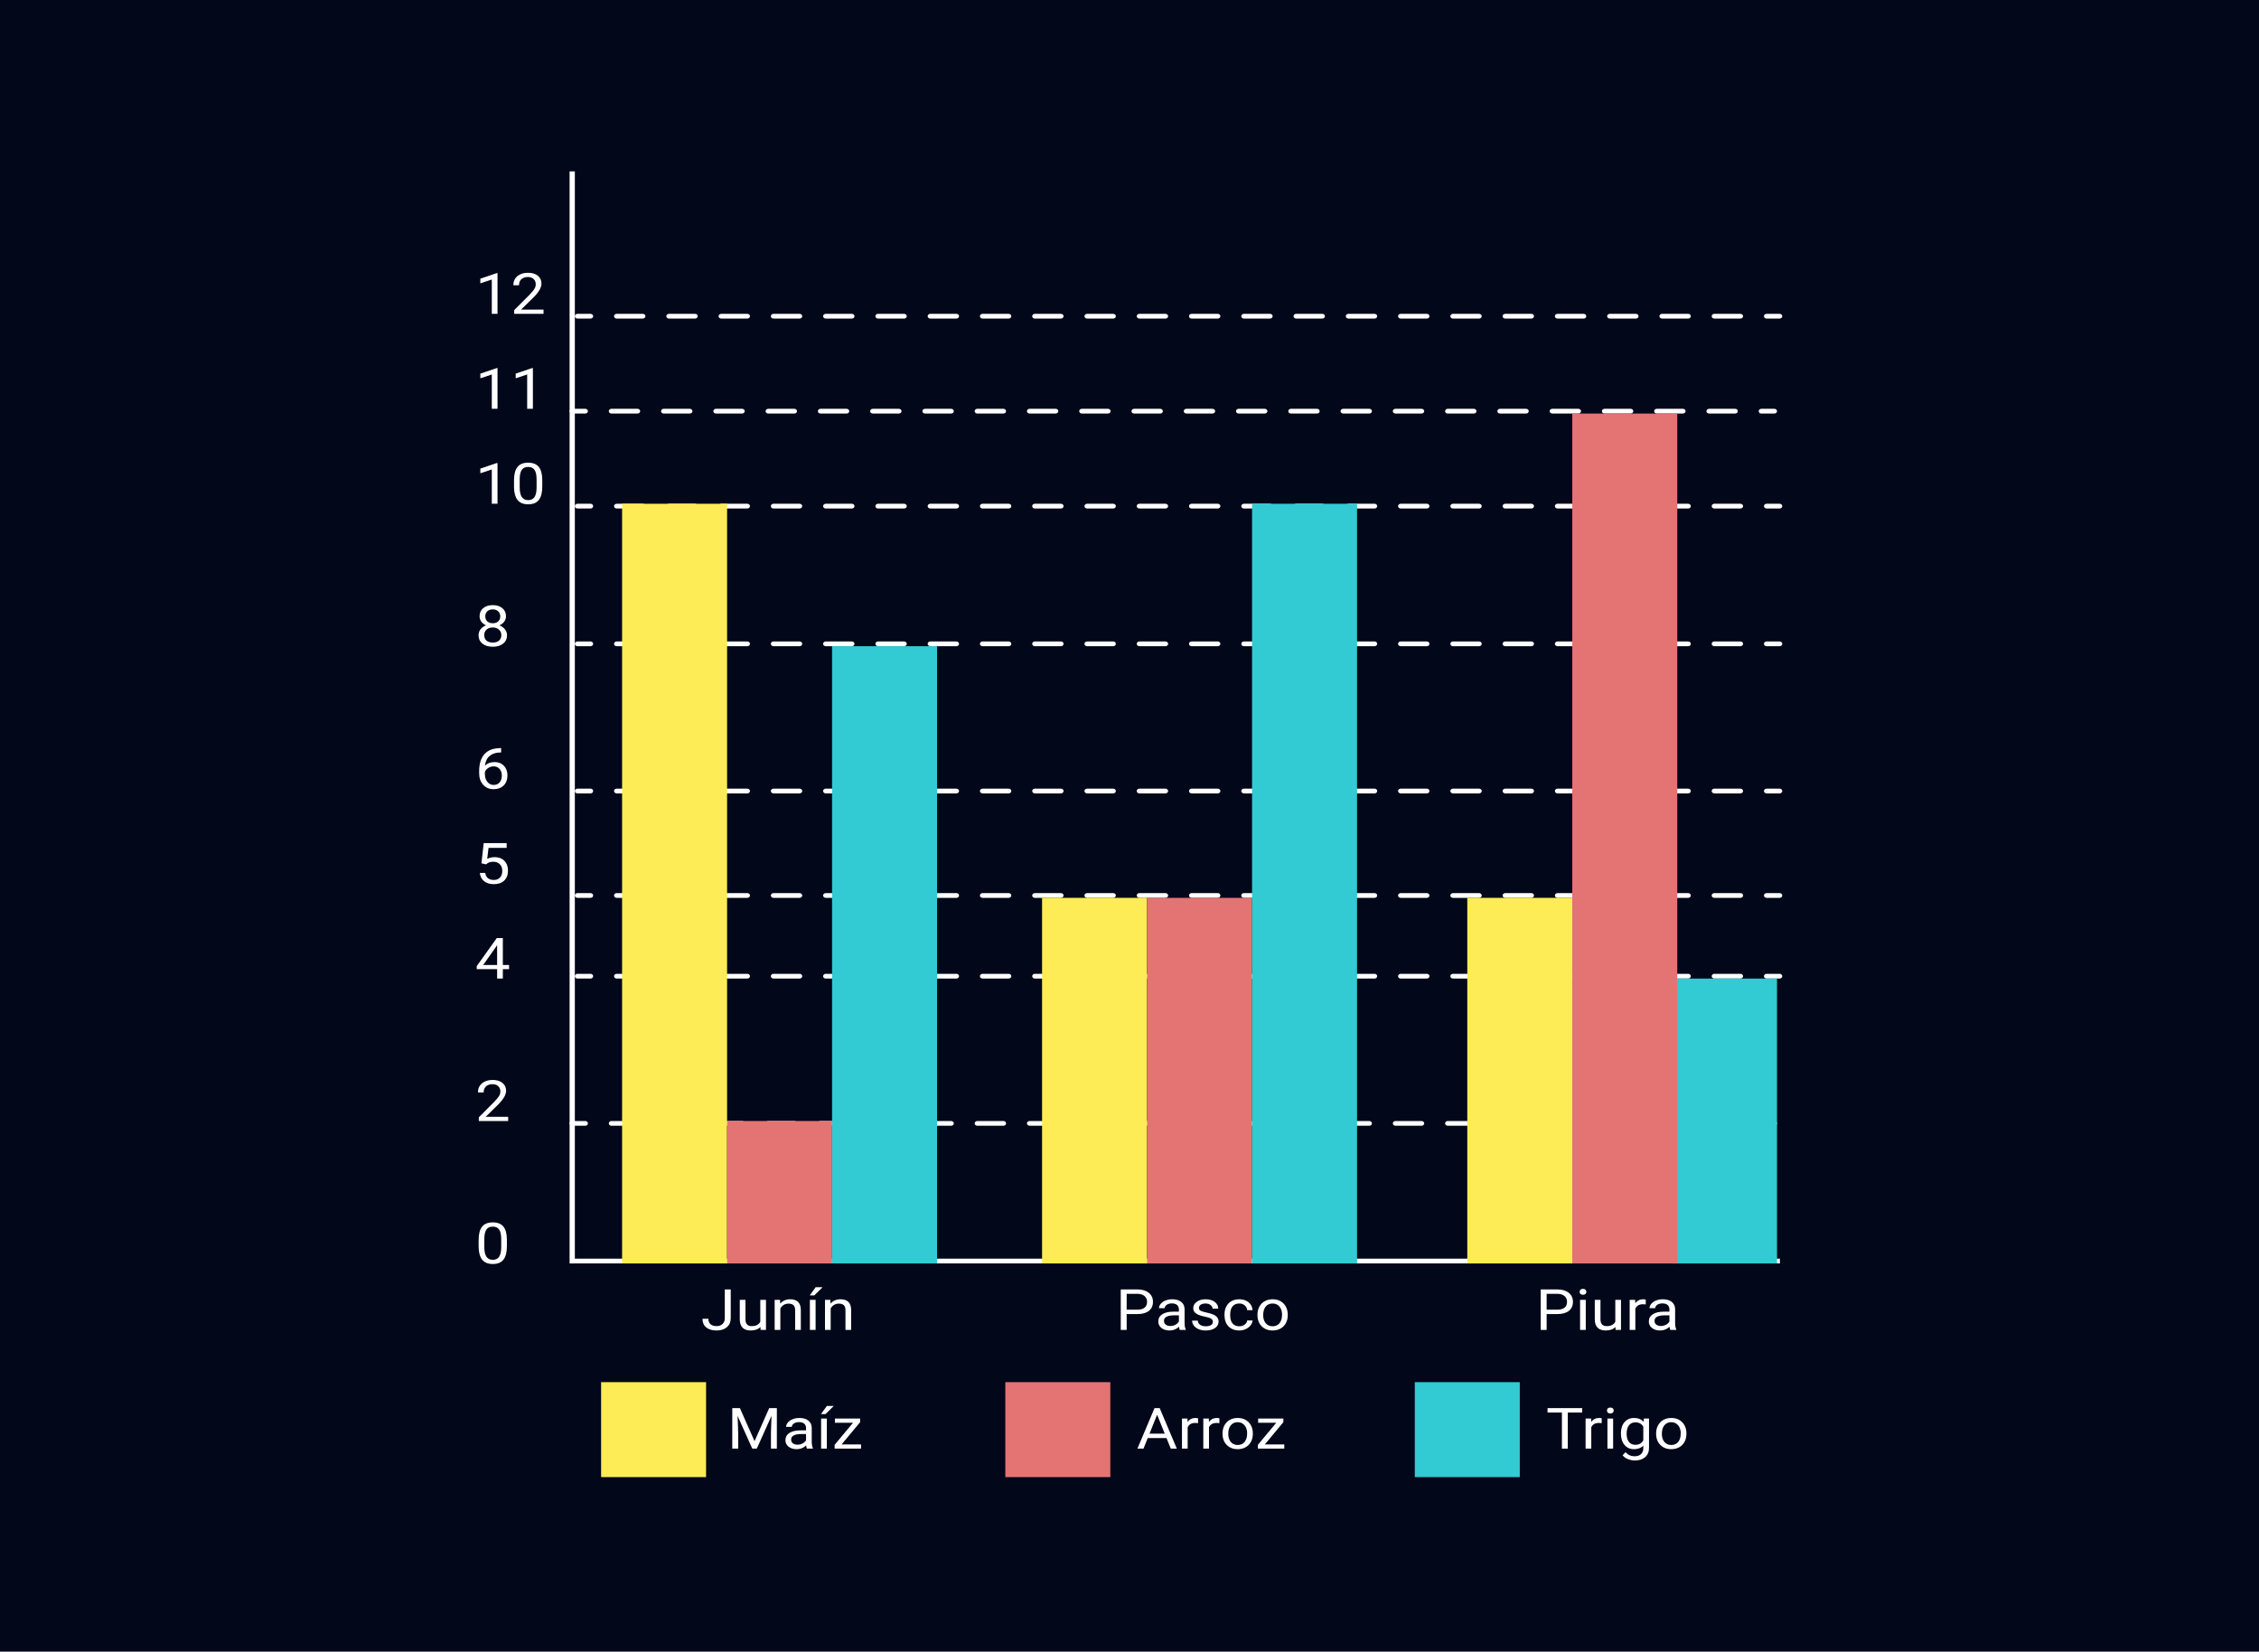 <svg viewBox="0 0 725 530" fill="none" xmlns="http://www.w3.org/2000/svg">
<g id="1252012">
<rect width="725" height="530" fill="#02071A"/>
<g id="01252012">
<path id="Union" fill-rule="evenodd" clip-rule="evenodd" d="M184.489 403.9V55H182.804V405.436H184.489V405.424H571.234V403.9H184.489Z" fill="white"/>
<path id="0" d="M162.684 399.892C162.684 401.827 162.319 403.264 161.589 404.204C160.858 405.145 159.716 405.615 158.163 405.615C156.629 405.615 155.494 405.157 154.757 404.24C154.02 403.318 153.638 401.943 153.612 400.116V397.91C153.612 396 153.977 394.58 154.708 393.652C155.438 392.724 156.583 392.259 158.143 392.259C159.69 392.259 160.828 392.709 161.559 393.607C162.289 394.5 162.665 395.881 162.684 397.75V399.892ZM160.858 397.634C160.858 396.235 160.641 395.217 160.206 394.58C159.772 393.938 159.084 393.616 158.143 393.616C157.209 393.616 156.527 393.935 156.1 394.572C155.672 395.208 155.451 396.187 155.438 397.509V400.151C155.438 401.556 155.662 402.594 156.11 403.267C156.564 403.934 157.248 404.267 158.163 404.267C159.065 404.267 159.733 403.951 160.167 403.321C160.608 402.69 160.838 401.696 160.858 400.339V397.634Z" fill="white"/>
<path id="2" d="M163.089 359.727H153.671V358.54L158.647 353.54C159.384 352.785 159.891 352.172 160.167 351.701C160.45 351.225 160.592 350.734 160.592 350.228C160.592 349.55 160.364 348.993 159.91 348.559C159.456 348.124 158.851 347.907 158.094 347.907C157.186 347.907 156.478 348.142 155.971 348.612C155.471 349.077 155.221 349.725 155.221 350.559H153.395C153.395 349.362 153.819 348.395 154.668 347.657C155.524 346.919 156.666 346.55 158.094 346.55C159.43 346.55 160.486 346.869 161.263 347.505C162.039 348.136 162.428 348.978 162.428 350.032C162.428 351.312 161.526 352.835 159.723 354.603L155.873 358.379H163.089V359.727Z" fill="white"/>
<g id="Jun&#195;&#173;n">
<path d="M232.615 413.769H234.52V422.973C234.52 424.217 234.106 425.19 233.276 425.892C232.454 426.595 231.355 426.946 229.979 426.946C228.551 426.946 227.439 426.615 226.642 425.955C225.846 425.294 225.448 424.369 225.448 423.178H227.343C227.343 423.922 227.567 424.503 228.015 424.919C228.469 425.336 229.124 425.544 229.979 425.544C230.762 425.544 231.394 425.321 231.875 424.875C232.362 424.428 232.608 423.803 232.615 423V413.769Z" fill="white"/>
<path d="M244.057 425.812C243.346 426.568 242.303 426.946 240.927 426.946C239.789 426.946 238.92 426.648 238.321 426.053C237.729 425.452 237.429 424.565 237.423 423.393V417.108H239.249V423.348C239.249 424.812 239.907 425.544 241.223 425.544C242.619 425.544 243.547 425.074 244.007 424.134V417.108H245.834V426.767H244.096L244.057 425.812Z" fill="white"/>
<path d="M250.345 417.108L250.404 418.322C251.221 417.393 252.287 416.929 253.603 416.929C255.86 416.929 256.999 418.081 257.019 420.384V426.767H255.192V420.375C255.186 419.679 255.008 419.164 254.659 418.831C254.317 418.497 253.781 418.331 253.05 418.331C252.458 418.331 251.938 418.474 251.49 418.759C251.043 419.045 250.694 419.42 250.444 419.884V426.767H248.618V417.108H250.345Z" fill="white"/>
<path d="M261.757 426.767H259.921V417.108H261.757V426.767ZM261.777 413.063H263.988L261.343 415.688H259.872L261.777 413.063Z" fill="white"/>
<path d="M266.496 417.108L266.555 418.322C267.371 417.393 268.437 416.929 269.754 416.929C272.011 416.929 273.15 418.081 273.169 420.384V426.767H271.343V420.375C271.337 419.679 271.159 419.164 270.81 418.831C270.468 418.497 269.931 418.331 269.201 418.331C268.609 418.331 268.089 418.474 267.641 418.759C267.194 419.045 266.845 419.42 266.595 419.884V426.767H264.768V417.108H266.496Z" fill="white"/>
</g>
<g id="Ma&#195;&#173;z">
<path d="M237.465 451.86L242.164 462.466L246.864 451.86H249.322V464.858H247.426V459.796L247.604 454.333L242.885 464.858H241.434L236.725 454.359L236.913 459.796V464.858H235.017V451.86H237.465Z" fill="white"/>
<path d="M258.977 464.858C258.871 464.668 258.786 464.329 258.72 463.84C257.871 464.638 256.857 465.037 255.679 465.037C254.626 465.037 253.761 464.769 253.083 464.233C252.412 463.692 252.076 463.007 252.076 462.18C252.076 461.174 252.497 460.394 253.34 459.841C254.189 459.281 255.38 459.002 256.913 459.002H258.69V458.243C258.69 457.666 258.499 457.207 258.118 456.868C257.736 456.523 257.173 456.35 256.43 456.35C255.778 456.35 255.232 456.499 254.791 456.797C254.35 457.094 254.129 457.454 254.129 457.877H252.293C252.293 457.395 252.481 456.931 252.856 456.484C253.238 456.032 253.751 455.675 254.396 455.413C255.048 455.151 255.762 455.02 256.538 455.02C257.769 455.02 258.733 455.3 259.431 455.859C260.128 456.413 260.49 457.178 260.517 458.154V462.6C260.517 463.486 260.642 464.192 260.892 464.715V464.858H258.977ZM255.946 463.599C256.518 463.599 257.061 463.466 257.575 463.198C258.088 462.93 258.46 462.582 258.69 462.153V460.171H257.259C255.021 460.171 253.902 460.763 253.902 461.948C253.902 462.466 254.093 462.87 254.475 463.162C254.857 463.454 255.347 463.599 255.946 463.599Z" fill="white"/>
<path d="M265.364 464.858H263.528V455.199H265.364V464.858ZM265.384 451.154H267.595L264.949 453.779H263.478L265.384 451.154Z" fill="white"/>
<path d="M270.093 463.51H276.342V464.858H267.861V463.644L273.755 456.565H267.95V455.199H276.045V456.368L270.093 463.51Z" fill="white"/>
</g>
<g id="Arroz">
<path d="M374.371 461.466H368.349L366.997 464.858H365.042L370.531 451.86H372.189L377.688 464.858H375.743L374.371 461.466ZM368.922 460.055H373.808L371.36 453.975L368.922 460.055Z" fill="white"/>
<path d="M384.5 456.681C384.223 456.639 383.924 456.618 383.601 456.618C382.404 456.618 381.591 457.079 381.163 458.002V464.858H379.337V455.199H381.114L381.143 456.315C381.742 455.452 382.591 455.02 383.69 455.02C384.046 455.02 384.316 455.062 384.5 455.145V456.681Z" fill="white"/>
<path d="M391.351 456.681C391.075 456.639 390.775 456.618 390.453 456.618C389.255 456.618 388.442 457.079 388.014 458.002V464.858H386.188V455.199H387.965L387.995 456.315C388.593 455.452 389.442 455.02 390.542 455.02C390.897 455.02 391.167 455.062 391.351 455.145V456.681Z" fill="white"/>
<path d="M392.358 459.939C392.358 458.993 392.562 458.142 392.97 457.386C393.385 456.63 393.957 456.047 394.688 455.636C395.425 455.225 396.264 455.02 397.205 455.02C398.66 455.02 399.834 455.475 400.73 456.386C401.631 457.297 402.082 458.508 402.082 460.019V460.135C402.082 461.076 401.881 461.921 401.48 462.671C401.085 463.415 400.516 463.995 399.772 464.412C399.035 464.828 398.186 465.037 397.225 465.037C395.777 465.037 394.602 464.581 393.701 463.671C392.806 462.76 392.358 461.555 392.358 460.055V459.939ZM394.194 460.135C394.194 461.207 394.467 462.067 395.014 462.716C395.566 463.364 396.304 463.689 397.225 463.689C398.153 463.689 398.89 463.361 399.436 462.707C399.983 462.046 400.256 461.123 400.256 459.939C400.256 458.88 399.976 458.023 399.417 457.368C398.864 456.707 398.127 456.377 397.205 456.377C396.304 456.377 395.576 456.701 395.023 457.35C394.471 457.999 394.194 458.927 394.194 460.135Z" fill="white"/>
<path d="M405.932 463.51H412.181V464.858H403.701V463.644L409.595 456.564H403.79V455.199H411.885V456.368L405.932 463.51Z" fill="white"/>
</g>
<g id="Trigo">
<path d="M507.782 453.27H503.162V464.858H501.277V453.27H496.666V451.86H507.782V453.27Z" fill="white"/>
<path d="M514.041 456.681C513.765 456.639 513.465 456.618 513.143 456.618C511.945 456.618 511.132 457.079 510.704 458.002V464.858H508.878V455.199H510.655L510.685 456.314C511.284 455.451 512.133 455.02 513.232 455.02C513.587 455.02 513.857 455.062 514.041 455.145V456.681Z" fill="white"/>
<path d="M517.714 464.858H515.887V455.199H517.714V464.858ZM515.739 452.636C515.739 452.369 515.828 452.142 516.006 451.958C516.19 451.773 516.46 451.681 516.815 451.681C517.171 451.681 517.44 451.773 517.625 451.958C517.809 452.142 517.901 452.369 517.901 452.636C517.901 452.904 517.809 453.127 517.625 453.306C517.44 453.484 517.171 453.574 516.815 453.574C516.46 453.574 516.19 453.484 516.006 453.306C515.828 453.127 515.739 452.904 515.739 452.636Z" fill="white"/>
<path d="M520.211 459.948C520.211 458.442 520.596 457.246 521.366 456.359C522.136 455.466 523.156 455.02 524.427 455.02C525.73 455.02 526.747 455.437 527.477 456.27L527.566 455.199H529.234V464.626C529.234 465.876 528.823 466.861 528 467.581C527.184 468.301 526.085 468.661 524.703 468.661C523.933 468.661 523.179 468.513 522.442 468.215C521.705 467.917 521.142 467.51 520.754 466.992L521.702 466.001C522.485 466.876 523.443 467.313 524.575 467.313C525.463 467.313 526.154 467.087 526.648 466.635C527.148 466.182 527.398 465.546 527.398 464.724V463.894C526.668 464.656 525.67 465.037 524.407 465.037C523.156 465.037 522.143 464.581 521.366 463.671C520.596 462.76 520.211 461.519 520.211 459.948ZM522.047 460.135C522.047 461.225 522.294 462.082 522.788 462.707C523.281 463.326 523.972 463.635 524.861 463.635C526.013 463.635 526.858 463.162 527.398 462.216V457.805C526.839 456.883 526 456.422 524.881 456.422C523.992 456.422 523.298 456.734 522.798 457.359C522.297 457.984 522.047 458.909 522.047 460.135Z" fill="white"/>
<path d="M531.515 459.939C531.515 458.993 531.719 458.142 532.127 457.386C532.541 456.63 533.114 456.047 533.845 455.636C534.582 455.225 535.421 455.02 536.362 455.02C537.816 455.02 538.991 455.475 539.886 456.386C540.788 457.297 541.239 458.508 541.239 460.019V460.135C541.239 461.076 541.038 461.921 540.636 462.671C540.242 463.415 539.672 463.995 538.929 464.412C538.192 464.828 537.343 465.037 536.382 465.037C534.934 465.037 533.759 464.581 532.857 463.671C531.962 462.76 531.515 461.555 531.515 460.055V459.939ZM533.351 460.135C533.351 461.207 533.624 462.067 534.17 462.716C534.723 463.364 535.46 463.689 536.382 463.689C537.31 463.689 538.047 463.361 538.593 462.707C539.139 462.046 539.412 461.123 539.412 459.939C539.412 458.88 539.133 458.023 538.573 457.368C538.02 456.707 537.283 456.377 536.362 456.377C535.46 456.377 534.733 456.701 534.18 457.35C533.627 457.999 533.351 458.927 533.351 460.135Z" fill="white"/>
</g>
<g id="Pasco">
<path d="M361.59 421.679V426.767H359.695V413.769H364.996C366.569 413.769 367.8 414.132 368.688 414.858C369.583 415.584 370.031 416.545 370.031 417.742C370.031 419.003 369.593 419.976 368.718 420.661C367.849 421.339 366.602 421.679 364.976 421.679H361.59ZM361.59 420.277H364.996C366.009 420.277 366.786 420.063 367.326 419.634C367.865 419.2 368.135 418.575 368.135 417.759C368.135 416.986 367.865 416.367 367.326 415.902C366.786 415.438 366.046 415.197 365.104 415.179H361.59V420.277Z" fill="white"/>
<path d="M378.639 426.767C378.534 426.577 378.448 426.238 378.382 425.75C377.533 426.547 376.52 426.946 375.342 426.946C374.289 426.946 373.423 426.678 372.745 426.142C372.074 425.601 371.739 424.916 371.739 424.089C371.739 423.083 372.16 422.303 373.002 421.75C373.851 421.191 375.042 420.911 376.576 420.911H378.353V420.152C378.353 419.575 378.162 419.116 377.78 418.777C377.398 418.432 376.836 418.259 376.092 418.259C375.441 418.259 374.894 418.408 374.453 418.706C374.012 419.003 373.792 419.363 373.792 419.786H371.956C371.956 419.304 372.143 418.84 372.518 418.393C372.9 417.941 373.413 417.584 374.058 417.322C374.71 417.06 375.424 416.929 376.201 416.929C377.431 416.929 378.396 417.209 379.093 417.768C379.791 418.322 380.153 419.087 380.179 420.063V424.509C380.179 425.395 380.304 426.101 380.554 426.624V426.767H378.639ZM375.608 425.508C376.181 425.508 376.724 425.375 377.237 425.107C377.751 424.839 378.122 424.491 378.353 424.062V422.08H376.921C374.684 422.08 373.565 422.672 373.565 423.857C373.565 424.375 373.756 424.779 374.137 425.071C374.519 425.363 375.009 425.508 375.608 425.508Z" fill="white"/>
<path d="M389.261 424.205C389.261 423.759 389.074 423.413 388.699 423.169C388.33 422.919 387.682 422.705 386.754 422.527C385.833 422.348 385.099 422.134 384.552 421.884C384.013 421.634 383.611 421.336 383.348 420.991C383.091 420.646 382.963 420.235 382.963 419.759C382.963 418.968 383.332 418.298 384.069 417.75C384.812 417.203 385.76 416.929 386.912 416.929C388.123 416.929 389.103 417.212 389.854 417.777C390.611 418.343 390.989 419.066 390.989 419.947H389.153C389.153 419.494 388.939 419.104 388.511 418.777C388.09 418.45 387.557 418.286 386.912 418.286C386.247 418.286 385.727 418.417 385.352 418.679C384.977 418.941 384.789 419.283 384.789 419.706C384.789 420.104 384.964 420.405 385.313 420.607C385.661 420.81 386.29 421.003 387.198 421.188C388.113 421.372 388.853 421.592 389.419 421.848C389.985 422.104 390.403 422.414 390.673 422.777C390.95 423.134 391.088 423.571 391.088 424.089C391.088 424.952 390.706 425.645 389.943 426.169C389.179 426.687 388.189 426.946 386.971 426.946C386.116 426.946 385.359 426.809 384.701 426.535C384.042 426.261 383.526 425.88 383.151 425.392C382.782 424.898 382.598 424.366 382.598 423.794H384.424C384.457 424.348 384.701 424.788 385.155 425.116C385.615 425.437 386.221 425.598 386.971 425.598C387.662 425.598 388.215 425.473 388.63 425.223C389.051 424.967 389.261 424.628 389.261 424.205Z" fill="white"/>
<path d="M397.751 425.598C398.403 425.598 398.972 425.419 399.459 425.062C399.946 424.705 400.216 424.259 400.269 423.723H401.996C401.963 424.276 401.753 424.803 401.365 425.303C400.976 425.803 400.456 426.202 399.805 426.499C399.16 426.797 398.475 426.946 397.751 426.946C396.297 426.946 395.139 426.508 394.276 425.633C393.421 424.753 392.993 423.55 392.993 422.027V421.75C392.993 420.81 393.184 419.973 393.566 419.241C393.947 418.509 394.494 417.941 395.204 417.536C395.922 417.131 396.767 416.929 397.742 416.929C398.939 416.929 399.933 417.253 400.723 417.902C401.519 418.551 401.944 419.393 401.996 420.429H400.269C400.216 419.804 399.953 419.292 399.479 418.893C399.012 418.488 398.433 418.286 397.742 418.286C396.814 418.286 396.093 418.59 395.58 419.197C395.073 419.798 394.819 420.67 394.819 421.812V422.125C394.819 423.238 395.073 424.095 395.58 424.696C396.086 425.297 396.81 425.598 397.751 425.598Z" fill="white"/>
<path d="M403.566 421.848C403.566 420.902 403.77 420.051 404.178 419.295C404.593 418.539 405.165 417.956 405.896 417.545C406.633 417.134 407.472 416.929 408.413 416.929C409.868 416.929 411.042 417.384 411.938 418.295C412.839 419.206 413.29 420.417 413.29 421.929V422.045C413.29 422.985 413.089 423.83 412.688 424.58C412.293 425.324 411.724 425.904 410.98 426.321C410.243 426.738 409.394 426.946 408.433 426.946C406.985 426.946 405.81 426.491 404.909 425.58C404.014 424.669 403.566 423.464 403.566 421.964V421.848ZM405.402 422.045C405.402 423.116 405.675 423.976 406.222 424.625C406.774 425.273 407.512 425.598 408.433 425.598C409.361 425.598 410.098 425.27 410.644 424.616C411.191 423.955 411.464 423.033 411.464 421.848C411.464 420.789 411.184 419.932 410.625 419.277C410.072 418.616 409.335 418.286 408.413 418.286C407.512 418.286 406.784 418.61 406.231 419.259C405.679 419.908 405.402 420.836 405.402 422.045Z" fill="white"/>
</g>
<g id="Piura">
<path d="M496.377 421.679V426.767H494.481V413.769H499.783C501.356 413.769 502.586 414.132 503.475 414.858C504.37 415.584 504.817 416.545 504.817 417.742C504.817 419.003 504.38 419.976 503.504 420.661C502.636 421.339 501.388 421.679 499.763 421.679H496.377ZM496.377 420.277H499.783C500.796 420.277 501.573 420.063 502.112 419.634C502.652 419.2 502.922 418.575 502.922 417.759C502.922 416.986 502.652 416.367 502.112 415.902C501.573 415.438 500.832 415.197 499.891 415.179H496.377V420.277Z" fill="white"/>
<path d="M508.934 426.767H507.108V417.108H508.934V426.767ZM506.96 414.545C506.96 414.278 507.048 414.051 507.226 413.867C507.41 413.682 507.68 413.59 508.036 413.59C508.391 413.59 508.661 413.682 508.845 413.867C509.029 414.051 509.122 414.278 509.122 414.545C509.122 414.813 509.029 415.036 508.845 415.215C508.661 415.394 508.391 415.483 508.036 415.483C507.68 415.483 507.41 415.394 507.226 415.215C507.048 415.036 506.96 414.813 506.96 414.545Z" fill="white"/>
<path d="M518.461 425.812C517.75 426.568 516.707 426.946 515.331 426.946C514.193 426.946 513.324 426.648 512.725 426.053C512.133 425.452 511.833 424.565 511.827 423.393V417.108H513.653V423.348C513.653 424.812 514.311 425.544 515.627 425.544C517.023 425.544 517.951 425.074 518.411 424.134V417.108H520.238V426.767H518.5L518.461 425.812Z" fill="white"/>
<path d="M528.185 418.59C527.908 418.548 527.609 418.527 527.286 418.527C526.088 418.527 525.276 418.988 524.848 419.911V426.767H523.021V417.108H524.798L524.828 418.224C525.427 417.361 526.276 416.929 527.375 416.929C527.73 416.929 528 416.971 528.185 417.054V418.59Z" fill="white"/>
<path d="M536.072 426.767C535.967 426.577 535.881 426.238 535.816 425.75C534.967 426.547 533.953 426.946 532.775 426.946C531.722 426.946 530.857 426.678 530.179 426.142C529.507 425.601 529.172 424.916 529.172 424.089C529.172 423.083 529.593 422.304 530.435 421.75C531.284 421.191 532.476 420.911 534.009 420.911H535.786V420.152C535.786 419.575 535.595 419.116 535.213 418.777C534.832 418.432 534.269 418.259 533.525 418.259C532.874 418.259 532.328 418.408 531.887 418.706C531.446 419.003 531.225 419.363 531.225 419.786H529.389C529.389 419.304 529.577 418.84 529.952 418.393C530.333 417.941 530.847 417.584 531.492 417.322C532.143 417.06 532.857 416.929 533.634 416.929C534.865 416.929 535.829 417.209 536.526 417.768C537.224 418.322 537.586 419.087 537.612 420.063V424.509C537.612 425.395 537.737 426.101 537.988 426.624V426.767H536.072ZM533.042 425.508C533.614 425.508 534.157 425.375 534.67 425.107C535.184 424.839 535.556 424.491 535.786 424.062V422.08H534.355C532.117 422.08 530.998 422.673 530.998 423.857C530.998 424.375 531.189 424.779 531.571 425.071C531.952 425.363 532.443 425.508 533.042 425.508Z" fill="white"/>
</g>
<path id="4" d="M161.381 309.653H163.376V311.001H161.381V314.018H159.545V311.001H153V310.028L159.437 301.02H161.381V309.653ZM155.073 309.653H159.545V303.278L159.328 303.635L155.073 309.653Z" fill="white"/>
<path id="5" d="M154.51 277.028L155.241 270.547H162.605V272.074H156.791L156.356 275.618C157.061 275.243 157.86 275.055 158.755 275.055C160.065 275.055 161.105 275.448 161.875 276.234C162.645 277.013 163.03 278.07 163.03 279.403C163.03 280.742 162.628 281.799 161.825 282.572C161.029 283.34 159.914 283.724 158.479 283.724C157.209 283.724 156.172 283.406 155.369 282.769C154.566 282.132 154.109 281.251 153.997 280.126H155.725C155.836 280.87 156.129 281.433 156.603 281.814C157.077 282.188 157.702 282.376 158.479 282.376C159.328 282.376 159.993 282.114 160.473 281.59C160.96 281.067 161.204 280.343 161.204 279.421C161.204 278.552 160.94 277.856 160.414 277.332C159.894 276.802 159.2 276.537 158.331 276.537C157.534 276.537 156.909 276.695 156.455 277.01L155.971 277.368L154.51 277.028Z" fill="white"/>
<path id="6" d="M160.838 240.065V241.467H160.503C159.081 241.491 157.949 241.872 157.107 242.61C156.264 243.348 155.777 244.386 155.646 245.725C156.402 244.94 157.436 244.547 158.745 244.547C159.996 244.547 160.993 244.946 161.737 245.743C162.487 246.541 162.862 247.57 162.862 248.832C162.862 250.171 162.457 251.243 161.648 252.046C160.845 252.85 159.766 253.251 158.41 253.251C157.034 253.251 155.919 252.775 155.063 251.823C154.208 250.865 153.78 249.633 153.78 248.127V247.493C153.78 245.1 154.342 243.273 155.468 242.011C156.6 240.744 158.281 240.095 160.513 240.065H160.838ZM158.439 245.922C157.814 245.922 157.238 246.091 156.712 246.431C156.185 246.77 155.82 247.195 155.616 247.707V248.314C155.616 249.386 155.883 250.249 156.416 250.903C156.949 251.558 157.613 251.885 158.41 251.885C159.232 251.885 159.877 251.612 160.345 251.064C160.819 250.516 161.055 249.799 161.055 248.913C161.055 248.02 160.815 247.3 160.335 246.752C159.861 246.199 159.229 245.922 158.439 245.922Z" fill="white"/>
<path id="8" d="M162.388 197.758C162.388 198.406 162.198 198.984 161.816 199.49C161.441 199.995 160.931 200.391 160.286 200.677C161.036 200.969 161.628 201.394 162.063 201.954C162.504 202.513 162.724 203.147 162.724 203.855C162.724 204.98 162.303 205.876 161.46 206.542C160.625 207.209 159.522 207.542 158.153 207.542C156.771 207.542 155.662 207.209 154.826 206.542C153.997 205.87 153.583 204.974 153.583 203.855C153.583 203.153 153.793 202.519 154.214 201.954C154.642 201.388 155.231 200.96 155.981 200.668C155.343 200.382 154.84 199.987 154.471 199.481C154.102 198.975 153.918 198.4 153.918 197.758C153.918 196.662 154.306 195.794 155.083 195.151C155.86 194.508 156.883 194.187 158.153 194.187C159.417 194.187 160.437 194.508 161.214 195.151C161.997 195.794 162.388 196.662 162.388 197.758ZM160.898 203.819C160.898 203.093 160.641 202.501 160.128 202.043C159.621 201.585 158.956 201.355 158.134 201.355C157.311 201.355 156.649 201.582 156.149 202.034C155.656 202.486 155.409 203.081 155.409 203.819C155.409 204.557 155.649 205.138 156.13 205.56C156.617 205.983 157.291 206.194 158.153 206.194C159.009 206.194 159.68 205.983 160.167 205.56C160.654 205.132 160.898 204.551 160.898 203.819ZM158.153 195.544C157.436 195.544 156.853 195.746 156.406 196.151C155.965 196.549 155.745 197.094 155.745 197.784C155.745 198.445 155.962 198.981 156.396 199.391C156.837 199.796 157.423 199.998 158.153 199.998C158.884 199.998 159.466 199.796 159.901 199.391C160.342 198.981 160.562 198.445 160.562 197.784C160.562 197.124 160.335 196.585 159.881 196.168C159.427 195.752 158.851 195.544 158.153 195.544Z" fill="white"/>
<g id="10">
<path d="M159.673 161.655H157.837V150.647L154.155 151.87V150.37L159.387 148.594H159.673V161.655Z" fill="white"/>
<path d="M174.037 156.111C174.037 158.045 173.672 159.482 172.941 160.423C172.211 161.363 171.069 161.833 169.516 161.833C167.982 161.833 166.847 161.375 166.11 160.458C165.373 159.536 164.991 158.161 164.965 156.334V154.129C164.965 152.218 165.33 150.799 166.061 149.87C166.791 148.942 167.936 148.477 169.496 148.477C171.043 148.477 172.181 148.927 172.912 149.826C173.642 150.718 174.017 152.099 174.037 153.968V156.111ZM172.211 153.852C172.211 152.453 171.994 151.435 171.559 150.799C171.125 150.156 170.437 149.834 169.496 149.834C168.562 149.834 167.88 150.153 167.453 150.79C167.025 151.427 166.804 152.406 166.791 153.727V156.369C166.791 157.774 167.015 158.813 167.462 159.485C167.917 160.152 168.601 160.485 169.516 160.485C170.417 160.485 171.085 160.17 171.52 159.539C171.961 158.908 172.191 157.914 172.211 156.557V153.852Z" fill="white"/>
</g>
<g id="11">
<path d="M159.673 131.182H157.837V120.174L154.155 121.397V119.897L159.387 118.121H159.673V131.182Z" fill="white"/>
<path d="M171.026 131.182H169.19V120.174L165.508 121.397V119.897L170.74 118.121H171.026V131.182Z" fill="white"/>
</g>
<g id="12">
<path d="M159.673 100.709H157.837V89.701L154.155 90.924V89.425L159.387 87.648H159.673V100.709Z" fill="white"/>
<path d="M174.442 100.709H165.024V99.522L170 94.522C170.737 93.766 171.243 93.153 171.52 92.683C171.803 92.207 171.944 91.716 171.944 91.21C171.944 90.532 171.717 89.975 171.263 89.541C170.809 89.106 170.204 88.889 169.447 88.889C168.539 88.889 167.831 89.124 167.324 89.594C166.824 90.058 166.574 90.707 166.574 91.54H164.748C164.748 90.344 165.172 89.377 166.021 88.639C166.877 87.901 168.019 87.532 169.447 87.532C170.783 87.532 171.839 87.85 172.616 88.487C173.392 89.118 173.781 89.96 173.781 91.014C173.781 92.293 172.879 93.817 171.076 95.585L167.226 99.361H174.442V100.709Z" fill="white"/>
</g>
<path id="Line 14 (Stroke)" fill-rule="evenodd" clip-rule="evenodd" d="M182.804 360.489C182.804 360.068 183.181 359.727 183.646 359.727H187.84C188.305 359.727 188.682 360.068 188.682 360.489C188.682 360.91 188.305 361.251 187.84 361.251H183.646C183.181 361.251 182.804 360.91 182.804 360.489ZM195.385 360.489C195.385 360.068 195.762 359.727 196.227 359.727H204.615C205.08 359.727 205.457 360.068 205.457 360.489C205.457 360.91 205.08 361.251 204.615 361.251H196.227C195.762 361.251 195.385 360.91 195.385 360.489ZM212.16 360.489C212.16 360.068 212.537 359.727 213.002 359.727H221.39C221.855 359.727 222.232 360.068 222.232 360.489C222.232 360.91 221.855 361.251 221.39 361.251H213.002C212.537 361.251 212.16 360.91 212.16 360.489ZM228.935 360.489C228.935 360.068 229.312 359.727 229.778 359.727H238.165C238.63 359.727 239.008 360.068 239.008 360.489C239.008 360.91 238.63 361.251 238.165 361.251H229.778C229.312 361.251 228.935 360.91 228.935 360.489ZM245.71 360.489C245.71 360.068 246.087 359.727 246.553 359.727H254.94C255.405 359.727 255.783 360.068 255.783 360.489C255.783 360.91 255.405 361.251 254.94 361.251H246.553C246.087 361.251 245.71 360.91 245.71 360.489ZM262.485 360.489C262.485 360.068 262.862 359.727 263.328 359.727H271.715C272.18 359.727 272.558 360.068 272.558 360.489C272.558 360.91 272.18 361.251 271.715 361.251H263.328C262.862 361.251 262.485 360.91 262.485 360.489ZM279.26 360.489C279.26 360.068 279.638 359.727 280.103 359.727H288.49C288.956 359.727 289.333 360.068 289.333 360.489C289.333 360.91 288.956 361.251 288.49 361.251H280.103C279.638 361.251 279.26 360.91 279.26 360.489ZM296.035 360.489C296.035 360.068 296.413 359.727 296.878 359.727H305.265C305.731 359.727 306.108 360.068 306.108 360.489C306.108 360.91 305.731 361.251 305.265 361.251H296.878C296.413 361.251 296.035 360.91 296.035 360.489ZM312.811 360.489C312.811 360.068 313.188 359.727 313.653 359.727H322.04C322.506 359.727 322.883 360.068 322.883 360.489C322.883 360.91 322.506 361.251 322.04 361.251H313.653C313.188 361.251 312.811 360.91 312.811 360.489ZM329.586 360.489C329.586 360.068 329.963 359.727 330.428 359.727H338.816C339.281 359.727 339.658 360.068 339.658 360.489C339.658 360.91 339.281 361.251 338.816 361.251H330.428C329.963 361.251 329.586 360.91 329.586 360.489ZM346.361 360.489C346.361 360.068 346.738 359.727 347.203 359.727H355.591C356.056 359.727 356.433 360.068 356.433 360.489C356.433 360.91 356.056 361.251 355.591 361.251H347.203C346.738 361.251 346.361 360.91 346.361 360.489ZM363.136 360.489C363.136 360.068 363.513 359.727 363.978 359.727H372.366C372.831 359.727 373.208 360.068 373.208 360.489C373.208 360.91 372.831 361.251 372.366 361.251H363.978C363.513 361.251 363.136 360.91 363.136 360.489ZM379.911 360.489C379.911 360.068 380.288 359.727 380.753 359.727H389.141C389.606 359.727 389.983 360.068 389.983 360.489C389.983 360.91 389.606 361.251 389.141 361.251H380.753C380.288 361.251 379.911 360.91 379.911 360.489ZM396.686 360.489C396.686 360.068 397.063 359.727 397.528 359.727H405.916C406.381 359.727 406.758 360.068 406.758 360.489C406.758 360.91 406.381 361.251 405.916 361.251H397.528C397.063 361.251 396.686 360.91 396.686 360.489ZM413.461 360.489C413.461 360.068 413.838 359.727 414.303 359.727H422.691C423.156 359.727 423.533 360.068 423.533 360.489C423.533 360.91 423.156 361.251 422.691 361.251H414.303C413.838 361.251 413.461 360.91 413.461 360.489ZM430.236 360.489C430.236 360.068 430.613 359.727 431.078 359.727H439.466C439.931 359.727 440.308 360.068 440.308 360.489C440.308 360.91 439.931 361.251 439.466 361.251H431.078C430.613 361.251 430.236 360.91 430.236 360.489ZM447.011 360.489C447.011 360.068 447.388 359.727 447.853 359.727H456.241C456.706 359.727 457.083 360.068 457.083 360.489C457.083 360.91 456.706 361.251 456.241 361.251H447.853C447.388 361.251 447.011 360.91 447.011 360.489ZM463.786 360.489C463.786 360.068 464.163 359.727 464.629 359.727H473.016C473.481 359.727 473.858 360.068 473.858 360.489C473.858 360.91 473.481 361.251 473.016 361.251H464.629C464.163 361.251 463.786 360.91 463.786 360.489ZM480.561 360.489C480.561 360.068 480.938 359.727 481.404 359.727H489.791C490.256 359.727 490.634 360.068 490.634 360.489C490.634 360.91 490.256 361.251 489.791 361.251H481.404C480.938 361.251 480.561 360.91 480.561 360.489ZM497.336 360.489C497.336 360.068 497.713 359.727 498.179 359.727H506.566C507.031 359.727 507.409 360.068 507.409 360.489C507.409 360.91 507.031 361.251 506.566 361.251H498.179C497.713 361.251 497.336 360.91 497.336 360.489ZM514.111 360.489C514.111 360.068 514.488 359.727 514.954 359.727H523.341C523.806 359.727 524.184 360.068 524.184 360.489C524.184 360.91 523.806 361.251 523.341 361.251H514.954C514.488 361.251 514.111 360.91 514.111 360.489ZM530.886 360.489C530.886 360.068 531.264 359.727 531.729 359.727H540.116C540.582 359.727 540.959 360.068 540.959 360.489C540.959 360.91 540.582 361.251 540.116 361.251H531.729C531.264 361.251 530.886 360.91 530.886 360.489ZM547.661 360.489C547.661 360.068 548.039 359.727 548.504 359.727H556.891C557.357 359.727 557.734 360.068 557.734 360.489C557.734 360.91 557.357 361.251 556.891 361.251H548.504C548.039 361.251 547.661 360.91 547.661 360.489ZM564.436 360.489C564.436 360.068 564.814 359.727 565.279 359.727H569.473C569.938 359.727 570.315 360.068 570.315 360.489C570.315 360.91 569.938 361.251 569.473 361.251H565.279C564.814 361.251 564.436 360.91 564.436 360.489Z" fill="white"/>
<path id="Line 15 (Stroke)" fill-rule="evenodd" clip-rule="evenodd" d="M184.489 313.256C184.489 312.836 184.866 312.495 185.331 312.495H189.525C189.99 312.495 190.367 312.836 190.367 313.256C190.367 313.677 189.99 314.018 189.525 314.018H185.331C184.866 314.018 184.489 313.677 184.489 313.256ZM197.07 313.256C197.07 312.836 197.447 312.495 197.912 312.495H206.3C206.765 312.495 207.142 312.836 207.142 313.256C207.142 313.677 206.765 314.018 206.3 314.018H197.912C197.447 314.018 197.07 313.677 197.07 313.256ZM213.845 313.256C213.845 312.836 214.222 312.495 214.687 312.495H223.075C223.54 312.495 223.917 312.836 223.917 313.256C223.917 313.677 223.54 314.018 223.075 314.018H214.687C214.222 314.018 213.845 313.677 213.845 313.256ZM230.62 313.256C230.62 312.836 230.997 312.495 231.462 312.495H239.85C240.315 312.495 240.692 312.836 240.692 313.256C240.692 313.677 240.315 314.018 239.85 314.018H231.462C230.997 314.018 230.62 313.677 230.62 313.256ZM247.395 313.256C247.395 312.836 247.772 312.495 248.237 312.495H256.625C257.09 312.495 257.467 312.836 257.467 313.256C257.467 313.677 257.09 314.018 256.625 314.018H248.237C247.772 314.018 247.395 313.677 247.395 313.256ZM264.17 313.256C264.17 312.836 264.547 312.495 265.013 312.495H273.4C273.865 312.495 274.242 312.836 274.242 313.256C274.242 313.677 273.865 314.018 273.4 314.018H265.013C264.547 314.018 264.17 313.677 264.17 313.256ZM280.945 313.256C280.945 312.836 281.322 312.495 281.788 312.495H290.175C290.64 312.495 291.018 312.836 291.018 313.256C291.018 313.677 290.64 314.018 290.175 314.018H281.788C281.322 314.018 280.945 313.677 280.945 313.256ZM297.72 313.256C297.72 312.836 298.097 312.495 298.563 312.495H306.95C307.415 312.495 307.793 312.836 307.793 313.256C307.793 313.677 307.415 314.018 306.95 314.018H298.563C298.097 314.018 297.72 313.677 297.72 313.256ZM314.495 313.256C314.495 312.836 314.872 312.495 315.338 312.495H323.725C324.191 312.495 324.568 312.836 324.568 313.256C324.568 313.677 324.191 314.018 323.725 314.018H315.338C314.872 314.018 314.495 313.677 314.495 313.256ZM331.27 313.256C331.27 312.836 331.648 312.495 332.113 312.495H340.5C340.966 312.495 341.343 312.836 341.343 313.256C341.343 313.677 340.966 314.018 340.5 314.018H332.113C331.648 314.018 331.27 313.677 331.27 313.256ZM348.045 313.256C348.045 312.836 348.423 312.495 348.888 312.495H357.275C357.741 312.495 358.118 312.836 358.118 313.256C358.118 313.677 357.741 314.018 357.275 314.018H348.888C348.423 314.018 348.045 313.677 348.045 313.256ZM364.821 313.256C364.821 312.836 365.198 312.495 365.663 312.495H374.051C374.516 312.495 374.893 312.836 374.893 313.256C374.893 313.677 374.516 314.018 374.051 314.018H365.663C365.198 314.018 364.821 313.677 364.821 313.256ZM381.596 313.256C381.596 312.836 381.973 312.495 382.438 312.495H390.826C391.291 312.495 391.668 312.836 391.668 313.256C391.668 313.677 391.291 314.018 390.826 314.018H382.438C381.973 314.018 381.596 313.677 381.596 313.256ZM398.371 313.256C398.371 312.836 398.748 312.495 399.213 312.495H407.601C408.066 312.495 408.443 312.836 408.443 313.256C408.443 313.677 408.066 314.018 407.601 314.018H399.213C398.748 314.018 398.371 313.677 398.371 313.256ZM415.146 313.256C415.146 312.836 415.523 312.495 415.988 312.495H424.376C424.841 312.495 425.218 312.836 425.218 313.256C425.218 313.677 424.841 314.018 424.376 314.018H415.988C415.523 314.018 415.146 313.677 415.146 313.256ZM431.921 313.256C431.921 312.836 432.298 312.495 432.763 312.495H441.151C441.616 312.495 441.993 312.836 441.993 313.256C441.993 313.677 441.616 314.018 441.151 314.018H432.763C432.298 314.018 431.921 313.677 431.921 313.256ZM448.696 313.256C448.696 312.836 449.073 312.495 449.538 312.495H457.926C458.391 312.495 458.768 312.836 458.768 313.256C458.768 313.677 458.391 314.018 457.926 314.018H449.538C449.073 314.018 448.696 313.677 448.696 313.256ZM465.471 313.256C465.471 312.836 465.848 312.495 466.313 312.495H474.701C475.166 312.495 475.543 312.836 475.543 313.256C475.543 313.677 475.166 314.018 474.701 314.018H466.313C465.848 314.018 465.471 313.677 465.471 313.256ZM482.246 313.256C482.246 312.836 482.623 312.495 483.088 312.495H491.476C491.941 312.495 492.318 312.836 492.318 313.256C492.318 313.677 491.941 314.018 491.476 314.018H483.088C482.623 314.018 482.246 313.677 482.246 313.256ZM499.021 313.256C499.021 312.836 499.398 312.495 499.863 312.495H508.251C508.716 312.495 509.093 312.836 509.093 313.256C509.093 313.677 508.716 314.018 508.251 314.018H499.863C499.398 314.018 499.021 313.677 499.021 313.256ZM515.796 313.256C515.796 312.836 516.173 312.495 516.639 312.495H525.026C525.491 312.495 525.868 312.836 525.868 313.256C525.868 313.677 525.491 314.018 525.026 314.018H516.639C516.173 314.018 515.796 313.677 515.796 313.256ZM532.571 313.256C532.571 312.836 532.948 312.495 533.414 312.495H541.801C542.266 312.495 542.644 312.836 542.644 313.256C542.644 313.677 542.266 314.018 541.801 314.018H533.414C532.948 314.018 532.571 313.677 532.571 313.256ZM549.346 313.256C549.346 312.836 549.723 312.495 550.189 312.495H558.576C559.041 312.495 559.419 312.836 559.419 313.256C559.419 313.677 559.041 314.018 558.576 314.018H550.189C549.723 314.018 549.346 313.677 549.346 313.256ZM566.121 313.256C566.121 312.836 566.498 312.495 566.964 312.495H571.158C571.623 312.495 572 312.836 572 313.256C572 313.677 571.623 314.018 571.158 314.018H566.964C566.498 314.018 566.121 313.677 566.121 313.256Z" fill="white"/>
<path id="Line 16 (Stroke)" fill-rule="evenodd" clip-rule="evenodd" d="M184.489 287.355C184.489 286.934 184.866 286.593 185.331 286.593H189.525C189.99 286.593 190.367 286.934 190.367 287.355C190.367 287.775 189.99 288.116 189.525 288.116H185.331C184.866 288.116 184.489 287.775 184.489 287.355ZM197.07 287.355C197.07 286.934 197.447 286.593 197.912 286.593H206.3C206.765 286.593 207.142 286.934 207.142 287.355C207.142 287.775 206.765 288.116 206.3 288.116H197.912C197.447 288.116 197.07 287.775 197.07 287.355ZM213.845 287.355C213.845 286.934 214.222 286.593 214.687 286.593H223.075C223.54 286.593 223.917 286.934 223.917 287.355C223.917 287.775 223.54 288.116 223.075 288.116H214.687C214.222 288.116 213.845 287.775 213.845 287.355ZM230.62 287.355C230.62 286.934 230.997 286.593 231.462 286.593H239.85C240.315 286.593 240.692 286.934 240.692 287.355C240.692 287.775 240.315 288.116 239.85 288.116H231.462C230.997 288.116 230.62 287.775 230.62 287.355ZM247.395 287.355C247.395 286.934 247.772 286.593 248.237 286.593H256.625C257.09 286.593 257.467 286.934 257.467 287.355C257.467 287.775 257.09 288.116 256.625 288.116H248.237C247.772 288.116 247.395 287.775 247.395 287.355ZM264.17 287.355C264.17 286.934 264.547 286.593 265.013 286.593H273.4C273.865 286.593 274.242 286.934 274.242 287.355C274.242 287.775 273.865 288.116 273.4 288.116H265.013C264.547 288.116 264.17 287.775 264.17 287.355ZM280.945 287.355C280.945 286.934 281.322 286.593 281.788 286.593H290.175C290.64 286.593 291.018 286.934 291.018 287.355C291.018 287.775 290.64 288.116 290.175 288.116H281.788C281.322 288.116 280.945 287.775 280.945 287.355ZM297.72 287.355C297.72 286.934 298.097 286.593 298.563 286.593H306.95C307.415 286.593 307.793 286.934 307.793 287.355C307.793 287.775 307.415 288.116 306.95 288.116H298.563C298.097 288.116 297.72 287.775 297.72 287.355ZM314.495 287.355C314.495 286.934 314.872 286.593 315.338 286.593H323.725C324.191 286.593 324.568 286.934 324.568 287.355C324.568 287.775 324.191 288.116 323.725 288.116H315.338C314.872 288.116 314.495 287.775 314.495 287.355ZM331.27 287.355C331.27 286.934 331.648 286.593 332.113 286.593H340.5C340.966 286.593 341.343 286.934 341.343 287.355C341.343 287.775 340.966 288.116 340.5 288.116H332.113C331.648 288.116 331.27 287.775 331.27 287.355ZM348.045 287.355C348.045 286.934 348.423 286.593 348.888 286.593H357.275C357.741 286.593 358.118 286.934 358.118 287.355C358.118 287.775 357.741 288.116 357.275 288.116H348.888C348.423 288.116 348.045 287.775 348.045 287.355ZM364.821 287.355C364.821 286.934 365.198 286.593 365.663 286.593H374.051C374.516 286.593 374.893 286.934 374.893 287.355C374.893 287.775 374.516 288.116 374.051 288.116H365.663C365.198 288.116 364.821 287.775 364.821 287.355ZM381.596 287.355C381.596 286.934 381.973 286.593 382.438 286.593H390.826C391.291 286.593 391.668 286.934 391.668 287.355C391.668 287.775 391.291 288.116 390.826 288.116H382.438C381.973 288.116 381.596 287.775 381.596 287.355ZM398.371 287.355C398.371 286.934 398.748 286.593 399.213 286.593H407.601C408.066 286.593 408.443 286.934 408.443 287.355C408.443 287.775 408.066 288.116 407.601 288.116H399.213C398.748 288.116 398.371 287.775 398.371 287.355ZM415.146 287.355C415.146 286.934 415.523 286.593 415.988 286.593H424.376C424.841 286.593 425.218 286.934 425.218 287.355C425.218 287.775 424.841 288.116 424.376 288.116H415.988C415.523 288.116 415.146 287.775 415.146 287.355ZM431.921 287.355C431.921 286.934 432.298 286.593 432.763 286.593H441.151C441.616 286.593 441.993 286.934 441.993 287.355C441.993 287.775 441.616 288.116 441.151 288.116H432.763C432.298 288.116 431.921 287.775 431.921 287.355ZM448.696 287.355C448.696 286.934 449.073 286.593 449.538 286.593H457.926C458.391 286.593 458.768 286.934 458.768 287.355C458.768 287.775 458.391 288.116 457.926 288.116H449.538C449.073 288.116 448.696 287.775 448.696 287.355ZM465.471 287.355C465.471 286.934 465.848 286.593 466.313 286.593H474.701C475.166 286.593 475.543 286.934 475.543 287.355C475.543 287.775 475.166 288.116 474.701 288.116H466.313C465.848 288.116 465.471 287.775 465.471 287.355ZM482.246 287.355C482.246 286.934 482.623 286.593 483.088 286.593H491.476C491.941 286.593 492.318 286.934 492.318 287.355C492.318 287.775 491.941 288.116 491.476 288.116H483.088C482.623 288.116 482.246 287.775 482.246 287.355ZM499.021 287.355C499.021 286.934 499.398 286.593 499.863 286.593H508.251C508.716 286.593 509.093 286.934 509.093 287.355C509.093 287.775 508.716 288.116 508.251 288.116H499.863C499.398 288.116 499.021 287.775 499.021 287.355ZM515.796 287.355C515.796 286.934 516.173 286.593 516.639 286.593H525.026C525.491 286.593 525.868 286.934 525.868 287.355C525.868 287.775 525.491 288.116 525.026 288.116H516.639C516.173 288.116 515.796 287.775 515.796 287.355ZM532.571 287.355C532.571 286.934 532.948 286.593 533.414 286.593H541.801C542.266 286.593 542.644 286.934 542.644 287.355C542.644 287.775 542.266 288.116 541.801 288.116H533.414C532.948 288.116 532.571 287.775 532.571 287.355ZM549.346 287.355C549.346 286.934 549.723 286.593 550.189 286.593H558.576C559.041 286.593 559.419 286.934 559.419 287.355C559.419 287.775 559.041 288.116 558.576 288.116H550.189C549.723 288.116 549.346 287.775 549.346 287.355ZM566.121 287.355C566.121 286.934 566.498 286.593 566.964 286.593H571.158C571.623 286.593 572 286.934 572 287.355C572 287.775 571.623 288.116 571.158 288.116H566.964C566.498 288.116 566.121 287.775 566.121 287.355Z" fill="white"/>
<path id="Line 17 (Stroke)" fill-rule="evenodd" clip-rule="evenodd" d="M184.489 253.835C184.489 253.414 184.866 253.073 185.331 253.073H189.525C189.99 253.073 190.367 253.414 190.367 253.835C190.367 254.255 189.99 254.596 189.525 254.596H185.331C184.866 254.596 184.489 254.255 184.489 253.835ZM197.07 253.835C197.07 253.414 197.447 253.073 197.912 253.073H206.3C206.765 253.073 207.142 253.414 207.142 253.835C207.142 254.255 206.765 254.596 206.3 254.596H197.912C197.447 254.596 197.07 254.255 197.07 253.835ZM213.845 253.835C213.845 253.414 214.222 253.073 214.687 253.073H223.075C223.54 253.073 223.917 253.414 223.917 253.835C223.917 254.255 223.54 254.596 223.075 254.596H214.687C214.222 254.596 213.845 254.255 213.845 253.835ZM230.62 253.835C230.62 253.414 230.997 253.073 231.462 253.073H239.85C240.315 253.073 240.692 253.414 240.692 253.835C240.692 254.255 240.315 254.596 239.85 254.596H231.462C230.997 254.596 230.62 254.255 230.62 253.835ZM247.395 253.835C247.395 253.414 247.772 253.073 248.237 253.073H256.625C257.09 253.073 257.467 253.414 257.467 253.835C257.467 254.255 257.09 254.596 256.625 254.596H248.237C247.772 254.596 247.395 254.255 247.395 253.835ZM264.17 253.835C264.17 253.414 264.547 253.073 265.013 253.073H273.4C273.865 253.073 274.242 253.414 274.242 253.835C274.242 254.255 273.865 254.596 273.4 254.596H265.013C264.547 254.596 264.17 254.255 264.17 253.835ZM280.945 253.835C280.945 253.414 281.322 253.073 281.788 253.073H290.175C290.64 253.073 291.018 253.414 291.018 253.835C291.018 254.255 290.64 254.596 290.175 254.596H281.788C281.322 254.596 280.945 254.255 280.945 253.835ZM297.72 253.835C297.72 253.414 298.097 253.073 298.563 253.073H306.95C307.415 253.073 307.793 253.414 307.793 253.835C307.793 254.255 307.415 254.596 306.95 254.596H298.563C298.097 254.596 297.72 254.255 297.72 253.835ZM314.495 253.835C314.495 253.414 314.872 253.073 315.338 253.073H323.725C324.191 253.073 324.568 253.414 324.568 253.835C324.568 254.255 324.191 254.596 323.725 254.596H315.338C314.872 254.596 314.495 254.255 314.495 253.835ZM331.27 253.835C331.27 253.414 331.648 253.073 332.113 253.073H340.5C340.966 253.073 341.343 253.414 341.343 253.835C341.343 254.255 340.966 254.596 340.5 254.596H332.113C331.648 254.596 331.27 254.255 331.27 253.835ZM348.045 253.835C348.045 253.414 348.423 253.073 348.888 253.073H357.275C357.741 253.073 358.118 253.414 358.118 253.835C358.118 254.255 357.741 254.596 357.275 254.596H348.888C348.423 254.596 348.045 254.255 348.045 253.835ZM364.821 253.835C364.821 253.414 365.198 253.073 365.663 253.073H374.051C374.516 253.073 374.893 253.414 374.893 253.835C374.893 254.255 374.516 254.596 374.051 254.596H365.663C365.198 254.596 364.821 254.255 364.821 253.835ZM381.596 253.835C381.596 253.414 381.973 253.073 382.438 253.073H390.826C391.291 253.073 391.668 253.414 391.668 253.835C391.668 254.255 391.291 254.596 390.826 254.596H382.438C381.973 254.596 381.596 254.255 381.596 253.835ZM398.371 253.835C398.371 253.414 398.748 253.073 399.213 253.073H407.601C408.066 253.073 408.443 253.414 408.443 253.835C408.443 254.255 408.066 254.596 407.601 254.596H399.213C398.748 254.596 398.371 254.255 398.371 253.835ZM415.146 253.835C415.146 253.414 415.523 253.073 415.988 253.073H424.376C424.841 253.073 425.218 253.414 425.218 253.835C425.218 254.255 424.841 254.596 424.376 254.596H415.988C415.523 254.596 415.146 254.255 415.146 253.835ZM431.921 253.835C431.921 253.414 432.298 253.073 432.763 253.073H441.151C441.616 253.073 441.993 253.414 441.993 253.835C441.993 254.255 441.616 254.596 441.151 254.596H432.763C432.298 254.596 431.921 254.255 431.921 253.835ZM448.696 253.835C448.696 253.414 449.073 253.073 449.538 253.073H457.926C458.391 253.073 458.768 253.414 458.768 253.835C458.768 254.255 458.391 254.596 457.926 254.596H449.538C449.073 254.596 448.696 254.255 448.696 253.835ZM465.471 253.835C465.471 253.414 465.848 253.073 466.313 253.073H474.701C475.166 253.073 475.543 253.414 475.543 253.835C475.543 254.255 475.166 254.596 474.701 254.596H466.313C465.848 254.596 465.471 254.255 465.471 253.835ZM482.246 253.835C482.246 253.414 482.623 253.073 483.088 253.073H491.476C491.941 253.073 492.318 253.414 492.318 253.835C492.318 254.255 491.941 254.596 491.476 254.596H483.088C482.623 254.596 482.246 254.255 482.246 253.835ZM499.021 253.835C499.021 253.414 499.398 253.073 499.863 253.073H508.251C508.716 253.073 509.093 253.414 509.093 253.835C509.093 254.255 508.716 254.596 508.251 254.596H499.863C499.398 254.596 499.021 254.255 499.021 253.835ZM515.796 253.835C515.796 253.414 516.173 253.073 516.639 253.073H525.026C525.491 253.073 525.868 253.414 525.868 253.835C525.868 254.255 525.491 254.596 525.026 254.596H516.639C516.173 254.596 515.796 254.255 515.796 253.835ZM532.571 253.835C532.571 253.414 532.948 253.073 533.414 253.073H541.801C542.266 253.073 542.644 253.414 542.644 253.835C542.644 254.255 542.266 254.596 541.801 254.596H533.414C532.948 254.596 532.571 254.255 532.571 253.835ZM549.346 253.835C549.346 253.414 549.723 253.073 550.189 253.073H558.576C559.041 253.073 559.419 253.414 559.419 253.835C559.419 254.255 559.041 254.596 558.576 254.596H550.189C549.723 254.596 549.346 254.255 549.346 253.835ZM566.121 253.835C566.121 253.414 566.498 253.073 566.964 253.073H571.158C571.623 253.073 572 253.414 572 253.835C572 254.255 571.623 254.596 571.158 254.596H566.964C566.498 254.596 566.121 254.255 566.121 253.835Z" fill="white"/>
<path id="Line 18 (Stroke)" fill-rule="evenodd" clip-rule="evenodd" d="M184.489 206.602C184.489 206.181 184.866 205.84 185.331 205.84H189.525C189.99 205.84 190.367 206.181 190.367 206.602C190.367 207.023 189.99 207.364 189.525 207.364H185.331C184.866 207.364 184.489 207.023 184.489 206.602ZM197.07 206.602C197.07 206.181 197.447 205.84 197.912 205.84H206.3C206.765 205.84 207.142 206.181 207.142 206.602C207.142 207.023 206.765 207.364 206.3 207.364H197.912C197.447 207.364 197.07 207.023 197.07 206.602ZM213.845 206.602C213.845 206.181 214.222 205.84 214.687 205.84H223.075C223.54 205.84 223.917 206.181 223.917 206.602C223.917 207.023 223.54 207.364 223.075 207.364H214.687C214.222 207.364 213.845 207.023 213.845 206.602ZM230.62 206.602C230.62 206.181 230.997 205.84 231.462 205.84H239.85C240.315 205.84 240.692 206.181 240.692 206.602C240.692 207.023 240.315 207.364 239.85 207.364H231.462C230.997 207.364 230.62 207.023 230.62 206.602ZM247.395 206.602C247.395 206.181 247.772 205.84 248.237 205.84H256.625C257.09 205.84 257.467 206.181 257.467 206.602C257.467 207.023 257.09 207.364 256.625 207.364H248.237C247.772 207.364 247.395 207.023 247.395 206.602ZM264.17 206.602C264.17 206.181 264.547 205.84 265.013 205.84H273.4C273.865 205.84 274.242 206.181 274.242 206.602C274.242 207.023 273.865 207.364 273.4 207.364H265.013C264.547 207.364 264.17 207.023 264.17 206.602ZM280.945 206.602C280.945 206.181 281.322 205.84 281.788 205.84H290.175C290.64 205.84 291.018 206.181 291.018 206.602C291.018 207.023 290.64 207.364 290.175 207.364H281.788C281.322 207.364 280.945 207.023 280.945 206.602ZM297.72 206.602C297.72 206.181 298.097 205.84 298.563 205.84H306.95C307.415 205.84 307.793 206.181 307.793 206.602C307.793 207.023 307.415 207.364 306.95 207.364H298.563C298.097 207.364 297.72 207.023 297.72 206.602ZM314.495 206.602C314.495 206.181 314.872 205.84 315.338 205.84H323.725C324.191 205.84 324.568 206.181 324.568 206.602C324.568 207.023 324.191 207.364 323.725 207.364H315.338C314.872 207.364 314.495 207.023 314.495 206.602ZM331.27 206.602C331.27 206.181 331.648 205.84 332.113 205.84H340.5C340.966 205.84 341.343 206.181 341.343 206.602C341.343 207.023 340.966 207.364 340.5 207.364H332.113C331.648 207.364 331.27 207.023 331.27 206.602ZM348.045 206.602C348.045 206.181 348.423 205.84 348.888 205.84H357.275C357.741 205.84 358.118 206.181 358.118 206.602C358.118 207.023 357.741 207.364 357.275 207.364H348.888C348.423 207.364 348.045 207.023 348.045 206.602ZM364.821 206.602C364.821 206.181 365.198 205.84 365.663 205.84H374.051C374.516 205.84 374.893 206.181 374.893 206.602C374.893 207.023 374.516 207.364 374.051 207.364H365.663C365.198 207.364 364.821 207.023 364.821 206.602ZM381.596 206.602C381.596 206.181 381.973 205.84 382.438 205.84H390.826C391.291 205.84 391.668 206.181 391.668 206.602C391.668 207.023 391.291 207.364 390.826 207.364H382.438C381.973 207.364 381.596 207.023 381.596 206.602ZM398.371 206.602C398.371 206.181 398.748 205.84 399.213 205.84H407.601C408.066 205.84 408.443 206.181 408.443 206.602C408.443 207.023 408.066 207.364 407.601 207.364H399.213C398.748 207.364 398.371 207.023 398.371 206.602ZM415.146 206.602C415.146 206.181 415.523 205.84 415.988 205.84H424.376C424.841 205.84 425.218 206.181 425.218 206.602C425.218 207.023 424.841 207.364 424.376 207.364H415.988C415.523 207.364 415.146 207.023 415.146 206.602ZM431.921 206.602C431.921 206.181 432.298 205.84 432.763 205.84H441.151C441.616 205.84 441.993 206.181 441.993 206.602C441.993 207.023 441.616 207.364 441.151 207.364H432.763C432.298 207.364 431.921 207.023 431.921 206.602ZM448.696 206.602C448.696 206.181 449.073 205.84 449.538 205.84H457.926C458.391 205.84 458.768 206.181 458.768 206.602C458.768 207.023 458.391 207.364 457.926 207.364H449.538C449.073 207.364 448.696 207.023 448.696 206.602ZM465.471 206.602C465.471 206.181 465.848 205.84 466.313 205.84H474.701C475.166 205.84 475.543 206.181 475.543 206.602C475.543 207.023 475.166 207.364 474.701 207.364H466.313C465.848 207.364 465.471 207.023 465.471 206.602ZM482.246 206.602C482.246 206.181 482.623 205.84 483.088 205.84H491.476C491.941 205.84 492.318 206.181 492.318 206.602C492.318 207.023 491.941 207.364 491.476 207.364H483.088C482.623 207.364 482.246 207.023 482.246 206.602ZM499.021 206.602C499.021 206.181 499.398 205.84 499.863 205.84H508.251C508.716 205.84 509.093 206.181 509.093 206.602C509.093 207.023 508.716 207.364 508.251 207.364H499.863C499.398 207.364 499.021 207.023 499.021 206.602ZM515.796 206.602C515.796 206.181 516.173 205.84 516.639 205.84H525.026C525.491 205.84 525.868 206.181 525.868 206.602C525.868 207.023 525.491 207.364 525.026 207.364H516.639C516.173 207.364 515.796 207.023 515.796 206.602ZM532.571 206.602C532.571 206.181 532.948 205.84 533.414 205.84H541.801C542.266 205.84 542.644 206.181 542.644 206.602C542.644 207.023 542.266 207.364 541.801 207.364H533.414C532.948 207.364 532.571 207.023 532.571 206.602ZM549.346 206.602C549.346 206.181 549.723 205.84 550.189 205.84H558.576C559.041 205.84 559.419 206.181 559.419 206.602C559.419 207.023 559.041 207.364 558.576 207.364H550.189C549.723 207.364 549.346 207.023 549.346 206.602ZM566.121 206.602C566.121 206.181 566.498 205.84 566.964 205.84H571.158C571.623 205.84 572 206.181 572 206.602C572 207.023 571.623 207.364 571.158 207.364H566.964C566.498 207.364 566.121 207.023 566.121 206.602Z" fill="white"/>
<path id="Line 19 (Stroke)" fill-rule="evenodd" clip-rule="evenodd" d="M184.489 162.416C184.489 161.996 184.866 161.655 185.331 161.655H189.525C189.99 161.655 190.367 161.996 190.367 162.416C190.367 162.837 189.99 163.178 189.525 163.178H185.331C184.866 163.178 184.489 162.837 184.489 162.416ZM197.07 162.416C197.07 161.996 197.447 161.655 197.912 161.655H206.3C206.765 161.655 207.142 161.996 207.142 162.416C207.142 162.837 206.765 163.178 206.3 163.178H197.912C197.447 163.178 197.07 162.837 197.07 162.416ZM213.845 162.416C213.845 161.996 214.222 161.655 214.687 161.655H223.075C223.54 161.655 223.917 161.996 223.917 162.416C223.917 162.837 223.54 163.178 223.075 163.178H214.687C214.222 163.178 213.845 162.837 213.845 162.416ZM230.62 162.416C230.62 161.996 230.997 161.655 231.462 161.655H239.85C240.315 161.655 240.692 161.996 240.692 162.416C240.692 162.837 240.315 163.178 239.85 163.178H231.462C230.997 163.178 230.62 162.837 230.62 162.416ZM247.395 162.416C247.395 161.996 247.772 161.655 248.237 161.655H256.625C257.09 161.655 257.467 161.996 257.467 162.416C257.467 162.837 257.09 163.178 256.625 163.178H248.237C247.772 163.178 247.395 162.837 247.395 162.416ZM264.17 162.416C264.17 161.996 264.547 161.655 265.013 161.655H273.4C273.865 161.655 274.242 161.996 274.242 162.416C274.242 162.837 273.865 163.178 273.4 163.178H265.013C264.547 163.178 264.17 162.837 264.17 162.416ZM280.945 162.416C280.945 161.996 281.322 161.655 281.788 161.655H290.175C290.64 161.655 291.018 161.996 291.018 162.416C291.018 162.837 290.64 163.178 290.175 163.178H281.788C281.322 163.178 280.945 162.837 280.945 162.416ZM297.72 162.416C297.72 161.996 298.097 161.655 298.563 161.655H306.95C307.415 161.655 307.793 161.996 307.793 162.416C307.793 162.837 307.415 163.178 306.95 163.178H298.563C298.097 163.178 297.72 162.837 297.72 162.416ZM314.495 162.416C314.495 161.996 314.872 161.655 315.338 161.655H323.725C324.191 161.655 324.568 161.996 324.568 162.416C324.568 162.837 324.191 163.178 323.725 163.178H315.338C314.872 163.178 314.495 162.837 314.495 162.416ZM331.27 162.416C331.27 161.996 331.648 161.655 332.113 161.655H340.5C340.966 161.655 341.343 161.996 341.343 162.416C341.343 162.837 340.966 163.178 340.5 163.178H332.113C331.648 163.178 331.27 162.837 331.27 162.416ZM348.045 162.416C348.045 161.996 348.423 161.655 348.888 161.655H357.275C357.741 161.655 358.118 161.996 358.118 162.416C358.118 162.837 357.741 163.178 357.275 163.178H348.888C348.423 163.178 348.045 162.837 348.045 162.416ZM364.821 162.416C364.821 161.996 365.198 161.655 365.663 161.655H374.051C374.516 161.655 374.893 161.996 374.893 162.416C374.893 162.837 374.516 163.178 374.051 163.178H365.663C365.198 163.178 364.821 162.837 364.821 162.416ZM381.596 162.416C381.596 161.996 381.973 161.655 382.438 161.655H390.826C391.291 161.655 391.668 161.996 391.668 162.416C391.668 162.837 391.291 163.178 390.826 163.178H382.438C381.973 163.178 381.596 162.837 381.596 162.416ZM398.371 162.416C398.371 161.996 398.748 161.655 399.213 161.655H407.601C408.066 161.655 408.443 161.996 408.443 162.416C408.443 162.837 408.066 163.178 407.601 163.178H399.213C398.748 163.178 398.371 162.837 398.371 162.416ZM415.146 162.416C415.146 161.996 415.523 161.655 415.988 161.655H424.376C424.841 161.655 425.218 161.996 425.218 162.416C425.218 162.837 424.841 163.178 424.376 163.178H415.988C415.523 163.178 415.146 162.837 415.146 162.416ZM431.921 162.416C431.921 161.996 432.298 161.655 432.763 161.655H441.151C441.616 161.655 441.993 161.996 441.993 162.416C441.993 162.837 441.616 163.178 441.151 163.178H432.763C432.298 163.178 431.921 162.837 431.921 162.416ZM448.696 162.416C448.696 161.996 449.073 161.655 449.538 161.655H457.926C458.391 161.655 458.768 161.996 458.768 162.416C458.768 162.837 458.391 163.178 457.926 163.178H449.538C449.073 163.178 448.696 162.837 448.696 162.416ZM465.471 162.416C465.471 161.996 465.848 161.655 466.313 161.655H474.701C475.166 161.655 475.543 161.996 475.543 162.416C475.543 162.837 475.166 163.178 474.701 163.178H466.313C465.848 163.178 465.471 162.837 465.471 162.416ZM482.246 162.416C482.246 161.996 482.623 161.655 483.088 161.655H491.476C491.941 161.655 492.318 161.996 492.318 162.416C492.318 162.837 491.941 163.178 491.476 163.178H483.088C482.623 163.178 482.246 162.837 482.246 162.416ZM499.021 162.416C499.021 161.996 499.398 161.655 499.863 161.655H508.251C508.716 161.655 509.093 161.996 509.093 162.416C509.093 162.837 508.716 163.178 508.251 163.178H499.863C499.398 163.178 499.021 162.837 499.021 162.416ZM515.796 162.416C515.796 161.996 516.173 161.655 516.639 161.655H525.026C525.491 161.655 525.868 161.996 525.868 162.416C525.868 162.837 525.491 163.178 525.026 163.178H516.639C516.173 163.178 515.796 162.837 515.796 162.416ZM532.571 162.416C532.571 161.996 532.948 161.655 533.414 161.655H541.801C542.266 161.655 542.644 161.996 542.644 162.416C542.644 162.837 542.266 163.178 541.801 163.178H533.414C532.948 163.178 532.571 162.837 532.571 162.416ZM549.346 162.416C549.346 161.996 549.723 161.655 550.189 161.655H558.576C559.041 161.655 559.419 161.996 559.419 162.416C559.419 162.837 559.041 163.178 558.576 163.178H550.189C549.723 163.178 549.346 162.837 549.346 162.416ZM566.121 162.416C566.121 161.996 566.498 161.655 566.964 161.655H571.158C571.623 161.655 572 161.996 572 162.416C572 162.837 571.623 163.178 571.158 163.178H566.964C566.498 163.178 566.121 162.837 566.121 162.416Z" fill="white"/>
<path id="Line 20 (Stroke)" fill-rule="evenodd" clip-rule="evenodd" d="M182.804 131.944C182.804 131.523 183.181 131.182 183.646 131.182H187.84C188.305 131.182 188.682 131.523 188.682 131.944C188.682 132.364 188.305 132.705 187.84 132.705H183.646C183.181 132.705 182.804 132.364 182.804 131.944ZM195.385 131.944C195.385 131.523 195.762 131.182 196.227 131.182H204.615C205.08 131.182 205.457 131.523 205.457 131.944C205.457 132.364 205.08 132.705 204.615 132.705H196.227C195.762 132.705 195.385 132.364 195.385 131.944ZM212.16 131.944C212.16 131.523 212.537 131.182 213.002 131.182H221.39C221.855 131.182 222.232 131.523 222.232 131.944C222.232 132.364 221.855 132.705 221.39 132.705H213.002C212.537 132.705 212.16 132.364 212.16 131.944ZM228.935 131.944C228.935 131.523 229.312 131.182 229.778 131.182H238.165C238.63 131.182 239.008 131.523 239.008 131.944C239.008 132.364 238.63 132.705 238.165 132.705H229.778C229.312 132.705 228.935 132.364 228.935 131.944ZM245.71 131.944C245.71 131.523 246.087 131.182 246.553 131.182H254.94C255.405 131.182 255.783 131.523 255.783 131.944C255.783 132.364 255.405 132.705 254.94 132.705H246.553C246.087 132.705 245.71 132.364 245.71 131.944ZM262.485 131.944C262.485 131.523 262.862 131.182 263.328 131.182H271.715C272.18 131.182 272.558 131.523 272.558 131.944C272.558 132.364 272.18 132.705 271.715 132.705H263.328C262.862 132.705 262.485 132.364 262.485 131.944ZM279.26 131.944C279.26 131.523 279.638 131.182 280.103 131.182H288.49C288.956 131.182 289.333 131.523 289.333 131.944C289.333 132.364 288.956 132.705 288.49 132.705H280.103C279.638 132.705 279.26 132.364 279.26 131.944ZM296.035 131.944C296.035 131.523 296.413 131.182 296.878 131.182H305.265C305.731 131.182 306.108 131.523 306.108 131.944C306.108 132.364 305.731 132.705 305.265 132.705H296.878C296.413 132.705 296.035 132.364 296.035 131.944ZM312.811 131.944C312.811 131.523 313.188 131.182 313.653 131.182H322.04C322.506 131.182 322.883 131.523 322.883 131.944C322.883 132.364 322.506 132.705 322.04 132.705H313.653C313.188 132.705 312.811 132.364 312.811 131.944ZM329.586 131.944C329.586 131.523 329.963 131.182 330.428 131.182H338.816C339.281 131.182 339.658 131.523 339.658 131.944C339.658 132.364 339.281 132.705 338.816 132.705H330.428C329.963 132.705 329.586 132.364 329.586 131.944ZM346.361 131.944C346.361 131.523 346.738 131.182 347.203 131.182H355.591C356.056 131.182 356.433 131.523 356.433 131.944C356.433 132.364 356.056 132.705 355.591 132.705H347.203C346.738 132.705 346.361 132.364 346.361 131.944ZM363.136 131.944C363.136 131.523 363.513 131.182 363.978 131.182H372.366C372.831 131.182 373.208 131.523 373.208 131.944C373.208 132.364 372.831 132.705 372.366 132.705H363.978C363.513 132.705 363.136 132.364 363.136 131.944ZM379.911 131.944C379.911 131.523 380.288 131.182 380.753 131.182H389.141C389.606 131.182 389.983 131.523 389.983 131.944C389.983 132.364 389.606 132.705 389.141 132.705H380.753C380.288 132.705 379.911 132.364 379.911 131.944ZM396.686 131.944C396.686 131.523 397.063 131.182 397.528 131.182H405.916C406.381 131.182 406.758 131.523 406.758 131.944C406.758 132.364 406.381 132.705 405.916 132.705H397.528C397.063 132.705 396.686 132.364 396.686 131.944ZM413.461 131.944C413.461 131.523 413.838 131.182 414.303 131.182H422.691C423.156 131.182 423.533 131.523 423.533 131.944C423.533 132.364 423.156 132.705 422.691 132.705H414.303C413.838 132.705 413.461 132.364 413.461 131.944ZM430.236 131.944C430.236 131.523 430.613 131.182 431.078 131.182H439.466C439.931 131.182 440.308 131.523 440.308 131.944C440.308 132.364 439.931 132.705 439.466 132.705H431.078C430.613 132.705 430.236 132.364 430.236 131.944ZM447.011 131.944C447.011 131.523 447.388 131.182 447.853 131.182H456.241C456.706 131.182 457.083 131.523 457.083 131.944C457.083 132.364 456.706 132.705 456.241 132.705H447.853C447.388 132.705 447.011 132.364 447.011 131.944ZM463.786 131.944C463.786 131.523 464.163 131.182 464.629 131.182H473.016C473.481 131.182 473.858 131.523 473.858 131.944C473.858 132.364 473.481 132.705 473.016 132.705H464.629C464.163 132.705 463.786 132.364 463.786 131.944ZM480.561 131.944C480.561 131.523 480.938 131.182 481.404 131.182H489.791C490.256 131.182 490.634 131.523 490.634 131.944C490.634 132.364 490.256 132.705 489.791 132.705H481.404C480.938 132.705 480.561 132.364 480.561 131.944ZM497.336 131.944C497.336 131.523 497.713 131.182 498.179 131.182H506.566C507.031 131.182 507.409 131.523 507.409 131.944C507.409 132.364 507.031 132.705 506.566 132.705H498.179C497.713 132.705 497.336 132.364 497.336 131.944ZM514.111 131.944C514.111 131.523 514.488 131.182 514.954 131.182H523.341C523.806 131.182 524.184 131.523 524.184 131.944C524.184 132.364 523.806 132.705 523.341 132.705H514.954C514.488 132.705 514.111 132.364 514.111 131.944ZM530.886 131.944C530.886 131.523 531.264 131.182 531.729 131.182H540.116C540.582 131.182 540.959 131.523 540.959 131.944C540.959 132.364 540.582 132.705 540.116 132.705H531.729C531.264 132.705 530.886 132.364 530.886 131.944ZM547.661 131.944C547.661 131.523 548.039 131.182 548.504 131.182H556.891C557.357 131.182 557.734 131.523 557.734 131.944C557.734 132.364 557.357 132.705 556.891 132.705H548.504C548.039 132.705 547.661 132.364 547.661 131.944ZM564.436 131.944C564.436 131.523 564.814 131.182 565.279 131.182H569.473C569.938 131.182 570.315 131.523 570.315 131.944C570.315 132.364 569.938 132.705 569.473 132.705H565.279C564.814 132.705 564.436 132.364 564.436 131.944Z" fill="white"/>
<path id="Line 21 (Stroke)" fill-rule="evenodd" clip-rule="evenodd" d="M184.489 101.471C184.489 101.05 184.866 100.709 185.331 100.709H189.525C189.99 100.709 190.367 101.05 190.367 101.471C190.367 101.892 189.99 102.233 189.525 102.233H185.331C184.866 102.233 184.489 101.892 184.489 101.471ZM197.07 101.471C197.07 101.05 197.447 100.709 197.912 100.709H206.3C206.765 100.709 207.142 101.05 207.142 101.471C207.142 101.892 206.765 102.233 206.3 102.233H197.912C197.447 102.233 197.07 101.892 197.07 101.471ZM213.845 101.471C213.845 101.05 214.222 100.709 214.687 100.709H223.075C223.54 100.709 223.917 101.05 223.917 101.471C223.917 101.892 223.54 102.233 223.075 102.233H214.687C214.222 102.233 213.845 101.892 213.845 101.471ZM230.62 101.471C230.62 101.05 230.997 100.709 231.462 100.709H239.85C240.315 100.709 240.692 101.05 240.692 101.471C240.692 101.892 240.315 102.233 239.85 102.233H231.462C230.997 102.233 230.62 101.892 230.62 101.471ZM247.395 101.471C247.395 101.05 247.772 100.709 248.237 100.709H256.625C257.09 100.709 257.467 101.05 257.467 101.471C257.467 101.892 257.09 102.233 256.625 102.233H248.237C247.772 102.233 247.395 101.892 247.395 101.471ZM264.17 101.471C264.17 101.05 264.547 100.709 265.013 100.709H273.4C273.865 100.709 274.242 101.05 274.242 101.471C274.242 101.892 273.865 102.233 273.4 102.233H265.013C264.547 102.233 264.17 101.892 264.17 101.471ZM280.945 101.471C280.945 101.05 281.322 100.709 281.788 100.709H290.175C290.64 100.709 291.018 101.05 291.018 101.471C291.018 101.892 290.64 102.233 290.175 102.233H281.788C281.322 102.233 280.945 101.892 280.945 101.471ZM297.72 101.471C297.72 101.05 298.097 100.709 298.563 100.709H306.95C307.415 100.709 307.793 101.05 307.793 101.471C307.793 101.892 307.415 102.233 306.95 102.233H298.563C298.097 102.233 297.72 101.892 297.72 101.471ZM314.495 101.471C314.495 101.05 314.872 100.709 315.338 100.709H323.725C324.191 100.709 324.568 101.05 324.568 101.471C324.568 101.892 324.191 102.233 323.725 102.233H315.338C314.872 102.233 314.495 101.892 314.495 101.471ZM331.27 101.471C331.27 101.05 331.648 100.709 332.113 100.709H340.5C340.966 100.709 341.343 101.05 341.343 101.471C341.343 101.892 340.966 102.233 340.5 102.233H332.113C331.648 102.233 331.27 101.892 331.27 101.471ZM348.045 101.471C348.045 101.05 348.423 100.709 348.888 100.709H357.275C357.741 100.709 358.118 101.05 358.118 101.471C358.118 101.892 357.741 102.233 357.275 102.233H348.888C348.423 102.233 348.045 101.892 348.045 101.471ZM364.821 101.471C364.821 101.05 365.198 100.709 365.663 100.709H374.051C374.516 100.709 374.893 101.05 374.893 101.471C374.893 101.892 374.516 102.233 374.051 102.233H365.663C365.198 102.233 364.821 101.892 364.821 101.471ZM381.596 101.471C381.596 101.05 381.973 100.709 382.438 100.709H390.826C391.291 100.709 391.668 101.05 391.668 101.471C391.668 101.892 391.291 102.233 390.826 102.233H382.438C381.973 102.233 381.596 101.892 381.596 101.471ZM398.371 101.471C398.371 101.05 398.748 100.709 399.213 100.709H407.601C408.066 100.709 408.443 101.05 408.443 101.471C408.443 101.892 408.066 102.233 407.601 102.233H399.213C398.748 102.233 398.371 101.892 398.371 101.471ZM415.146 101.471C415.146 101.05 415.523 100.709 415.988 100.709H424.376C424.841 100.709 425.218 101.05 425.218 101.471C425.218 101.892 424.841 102.233 424.376 102.233H415.988C415.523 102.233 415.146 101.892 415.146 101.471ZM431.921 101.471C431.921 101.05 432.298 100.709 432.763 100.709H441.151C441.616 100.709 441.993 101.05 441.993 101.471C441.993 101.892 441.616 102.233 441.151 102.233H432.763C432.298 102.233 431.921 101.892 431.921 101.471ZM448.696 101.471C448.696 101.05 449.073 100.709 449.538 100.709H457.926C458.391 100.709 458.768 101.05 458.768 101.471C458.768 101.892 458.391 102.233 457.926 102.233H449.538C449.073 102.233 448.696 101.892 448.696 101.471ZM465.471 101.471C465.471 101.05 465.848 100.709 466.313 100.709H474.701C475.166 100.709 475.543 101.05 475.543 101.471C475.543 101.892 475.166 102.233 474.701 102.233H466.313C465.848 102.233 465.471 101.892 465.471 101.471ZM482.246 101.471C482.246 101.05 482.623 100.709 483.088 100.709H491.476C491.941 100.709 492.318 101.05 492.318 101.471C492.318 101.892 491.941 102.233 491.476 102.233H483.088C482.623 102.233 482.246 101.892 482.246 101.471ZM499.021 101.471C499.021 101.05 499.398 100.709 499.863 100.709H508.251C508.716 100.709 509.093 101.05 509.093 101.471C509.093 101.892 508.716 102.233 508.251 102.233H499.863C499.398 102.233 499.021 101.892 499.021 101.471ZM515.796 101.471C515.796 101.05 516.173 100.709 516.639 100.709H525.026C525.491 100.709 525.868 101.05 525.868 101.471C525.868 101.892 525.491 102.233 525.026 102.233H516.639C516.173 102.233 515.796 101.892 515.796 101.471ZM532.571 101.471C532.571 101.05 532.948 100.709 533.414 100.709H541.801C542.266 100.709 542.644 101.05 542.644 101.471C542.644 101.892 542.266 102.233 541.801 102.233H533.414C532.948 102.233 532.571 101.892 532.571 101.471ZM549.346 101.471C549.346 101.05 549.723 100.709 550.189 100.709H558.576C559.041 100.709 559.419 101.05 559.419 101.471C559.419 101.892 559.041 102.233 558.576 102.233H550.189C549.723 102.233 549.346 101.892 549.346 101.471ZM566.121 101.471C566.121 101.05 566.498 100.709 566.964 100.709H571.158C571.623 100.709 572 101.05 572 101.471C572 101.892 571.623 102.233 571.158 102.233H566.964C566.498 102.233 566.121 101.892 566.121 101.471Z" fill="white"/>
<path id="Rectangle 17" d="M199.652 161.655H233.349V405.436H199.652V161.655Z" fill="#FDEC55"/>
<path id="Rectangle 19" d="M267.045 207.364H300.742V405.436H267.045V207.364Z" fill="#32CAD3"/>
<path id="Rectangle 20" d="M334.439 288.116H368.135V405.436H334.439V288.116Z" fill="#FDEC55"/>
<path id="Rectangle 21" d="M368.135 288.116H401.832V405.436H368.135V288.116Z" fill="#E47373"/>
<path id="Rectangle 22" d="M401.832 161.655H435.529V405.436H401.832V161.655Z" fill="#32CAD3"/>
<path id="Rectangle 23" d="M470.91 288.116H504.607V405.436H470.91V288.116Z" fill="#FDEC55"/>
<path id="Rectangle 25" d="M536.619 314.018H570.315V405.436H536.619V314.018Z" fill="#32CAD3"/>
<path id="Rectangle 24" d="M504.607 132.705H538.303V405.436H504.607V132.705Z" fill="#E47373"/>
<path id="Rectangle 18" d="M233.349 359.727H267.045V405.436H233.349V359.727Z" fill="#E47373"/>
<path id="Rectangle 26" d="M192.913 443.527H226.609V474H192.913V443.527Z" fill="#FDEC55"/>
<path id="Rectangle 27" d="M322.645 443.527H356.342V474H322.645V443.527Z" fill="#E47373"/>
<path id="Rectangle 28" d="M454.062 443.527H487.758V474H454.062V443.527Z" fill="#32CAD3"/>
</g>
</g>
</svg>
